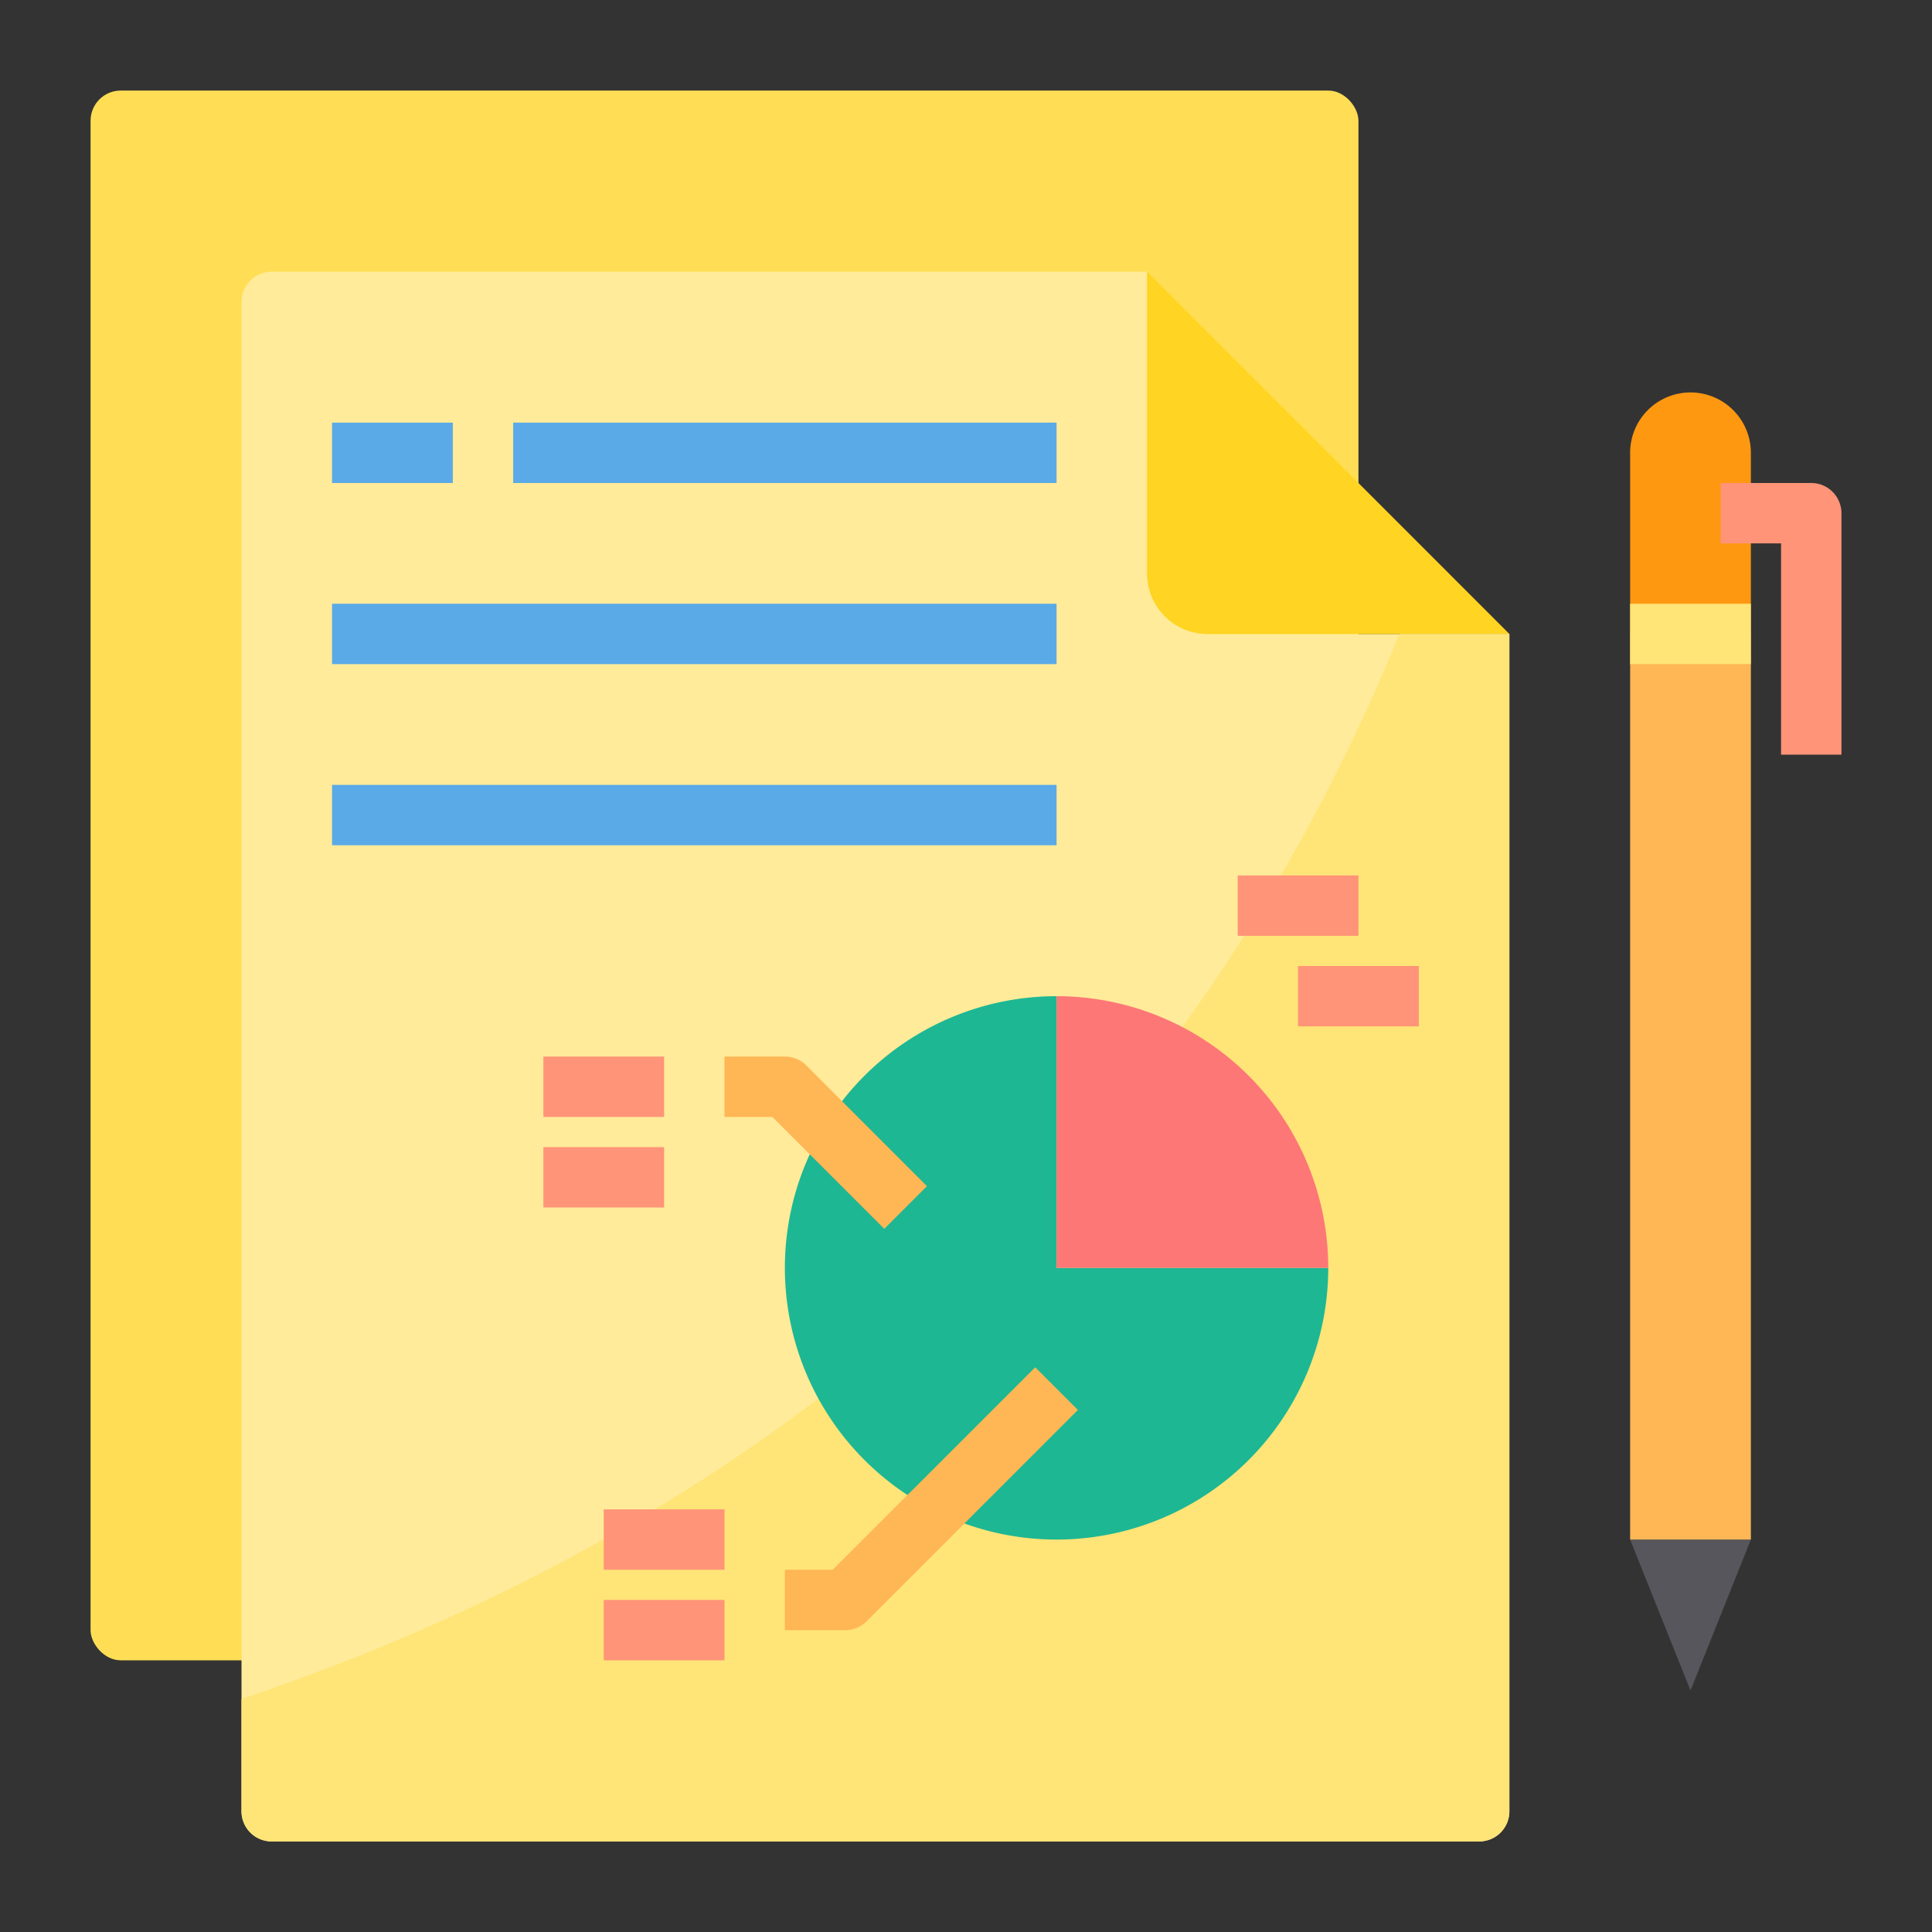 <svg xmlns="http://www.w3.org/2000/svg" viewBox="0 0 64 64"><rect x="0" y="0" width="64" height="64" fill="#333333" stroke="none"/><rect width="42" height="52" x="3" y="3" fill="#ffde55" rx="1" ry="1"/><path fill="#ffeb99" d="M50,21V60a1,1,0,0,1-1,1H9a1,1,0,0,1-1-1V10A1,1,0,0,1,9,9H38V19a2.006,2.006,0,0,0,2,2Z"/><path fill="#ffd422" d="M38,19a2,2,0,0,0,2,2H50L38,9Z"/><path fill="#ff9811" d="M56,13a2,2,0,0,0-2,2v6h4V15A2,2,0,0,0,56,13Z"/><path fill="#ffe477" d="M50,21V60a1,1,0,0,1-1,1H9a1,1,0,0,1-1-1V56.28C21.24,51.85,37.7,42.18,46.36,21Z"/><polygon fill="#57565c" points="56 56 58 51 54 51 56 56"/><rect width="4" height="30" x="54" y="21" fill="#ffb655"/><path fill="#1db794" d="M35,42V33a9,9,0,1,0,9,9Z"/><path fill="#fd7777" d="M35,33v9h9A9,9,0,0,0,35,33Z"/><rect width="4" height="2" x="54" y="20" fill="#ffe477"/><path fill="#ff9478" d="M61,25H59V18H57V16h3a1,1,0,0,1,1,1Z"/><rect width="4" height="2" x="11" y="14" fill="#5aaae7"/><rect width="18" height="2" x="17" y="14" fill="#5aaae7"/><rect width="24" height="2" x="11" y="20" fill="#5aaae7"/><rect width="24" height="2" x="11" y="26" fill="#5aaae7"/><rect width="4" height="2" x="18" y="35" fill="#ff9478"/><rect width="4" height="2" x="18" y="38" fill="#ff9478"/><path fill="#ffb655" d="M29.293,40.707,25.586,37H24V35h2a1,1,0,0,1,.707.293l4,4Z"/><rect width="4" height="2" x="20" y="50" fill="#ff9478"/><rect width="4" height="2" x="20" y="53" fill="#ff9478"/><path fill="#ffb655" d="M28,54H26V52h1.586l6.707-6.707,1.414,1.414-7,7A1,1,0,0,1,28,54Z"/><rect width="4" height="2" x="41" y="29" fill="#ff9478"/><rect width="4" height="2" x="43" y="32" fill="#ff9478"/></svg>